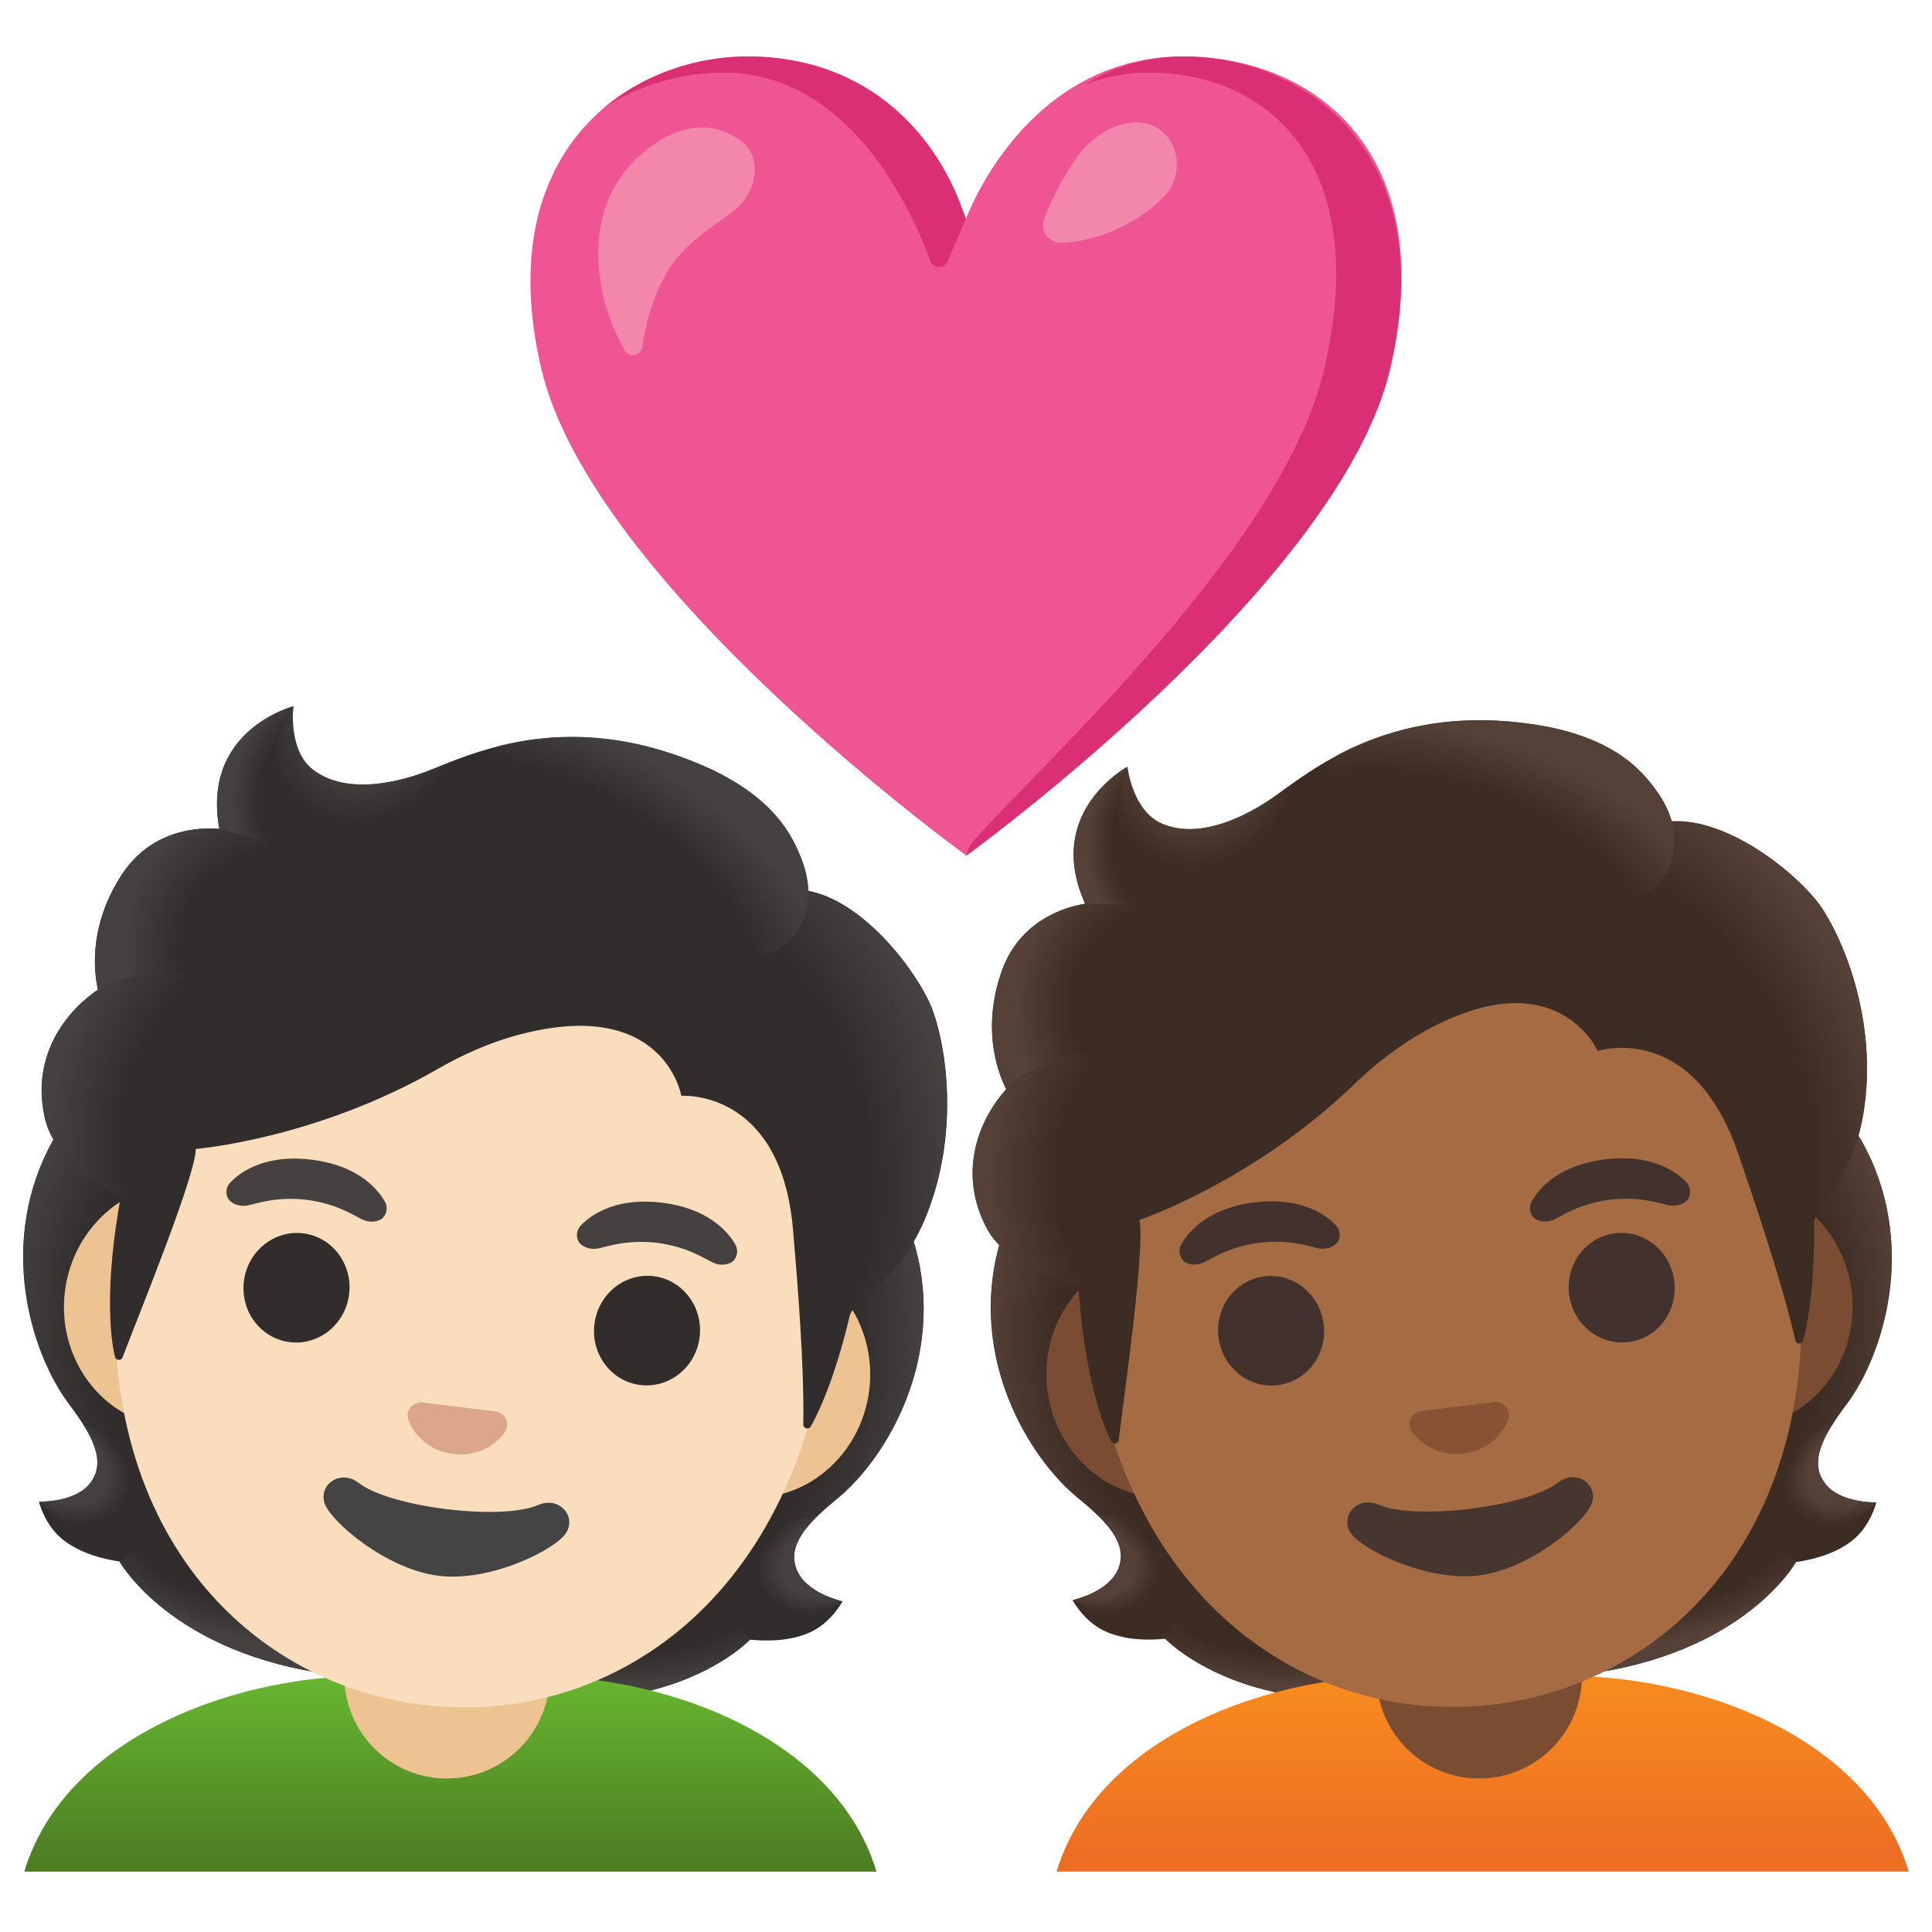 <svg enable-background="new 0 0 128 128" viewBox="0 0 128 128" xmlns="http://www.w3.org/2000/svg" xmlns:xlink="http://www.w3.org/1999/xlink"><linearGradient id="a"><stop offset=".728" stop-color="#454140" stop-opacity="0"/><stop offset="1" stop-color="#454140"/></linearGradient><radialGradient id="b" cx="151.4" cy="171.17" gradientTransform="matrix(.975 .121 .058 -.475 -118.52 166.78)" gradientUnits="userSpaceOnUse" r="16.1" xlink:href="#a"/><linearGradient id="c"><stop offset=".663" stop-color="#454140"/><stop offset="1" stop-color="#454140" stop-opacity="0"/></linearGradient><radialGradient id="d" cx="135.54" cy="168.78" gradientTransform="matrix(-.933 .3 .228 .687 142.76 -53.2)" gradientUnits="userSpaceOnUse" r="4.76" xlink:href="#c"/><linearGradient id="e"><stop offset=".725" stop-color="#454140" stop-opacity="0"/><stop offset="1" stop-color="#454140"/></linearGradient><radialGradient id="f" cx="147.87" cy="155.32" gradientTransform="matrix(.044 -.973 -.818 -.04 164.73 239.04)" gradientUnits="userSpaceOnUse" r="20.89" xlink:href="#e"/><radialGradient id="g" cx="3.27" cy="155.32" gradientTransform="matrix(.19 -.955 .803 .161 -107.48 63.86)" gradientUnits="userSpaceOnUse" r="20.89" xlink:href="#e"/><radialGradient id="h" cx="6.79" cy="171.17" gradientTransform="matrix(-.975 -.121 .058 -.475 16.2 183.48)" gradientUnits="userSpaceOnUse" r="16.1" xlink:href="#a"/><radialGradient id="i" cx="-9.06" cy="168.78" gradientTransform="matrix(.833 .519 -.386 .611 76.89 -1.26)" gradientUnits="userSpaceOnUse" r="4.76" xlink:href="#c"/><linearGradient id="j" gradientTransform="matrix(-1 0 0 1 1241.64 0)" gradientUnits="userSpaceOnUse" x1="1211.8" x2="1211.8" y1="123.52" y2="110.87"><stop offset="0" stop-color="#4d7d23"/><stop offset="1" stop-color="#67b730"/></linearGradient><linearGradient id="k"><stop offset=".699" stop-color="#454140" stop-opacity="0"/><stop offset="1" stop-color="#454140"/></linearGradient><radialGradient id="l" cx="26.31" cy="143.83" gradientTransform="matrix(.18 .98 -.714 .144 142.88 30.56)" gradientUnits="userSpaceOnUse" r="25.07" xlink:href="#k"/><radialGradient id="m" cx="1.86" cy="116.49" gradientTransform="matrix(.797 .572 -.674 .971 101.63 -67.11)" gradientUnits="userSpaceOnUse" r="6.57"><stop offset=".58" stop-color="#454140"/><stop offset="1" stop-color="#454140" stop-opacity="0"/></radialGradient><radialGradient id="n" cx="289.68" cy="67.95" gradientTransform="matrix(-.862 -.501 .278 -.499 268.18 239.53)" gradientUnits="userSpaceOnUse" r="20.21" xlink:href="#k"/><radialGradient id="o" cx="-.78" cy="122.49" gradientTransform="matrix(.972 .117 -.152 1.213 40.64 -95.81)" gradientUnits="userSpaceOnUse" r="6.03"><stop offset=".702" stop-color="#454140" stop-opacity="0"/><stop offset="1" stop-color="#454140"/></radialGradient><radialGradient id="p" cx="-1.61" cy="133.14" gradientTransform="matrix(-.906 -.37 .349 -.868 -28.77 178.15)" gradientUnits="userSpaceOnUse" r="11.32"><stop offset=".66" stop-color="#454140" stop-opacity="0"/><stop offset="1" stop-color="#454140"/></radialGradient><radialGradient id="q" cx="-4.29" cy="144.06" gradientTransform="matrix(.946 .251 -.359 1.359 70.96 -120.92)" gradientUnits="userSpaceOnUse" r="11.88"><stop offset=".598" stop-color="#454140" stop-opacity="0"/><stop offset="1" stop-color="#454140"/></radialGradient><linearGradient id="r"><stop offset=".728" stop-color="#554138" stop-opacity="0"/><stop offset="1" stop-color="#554138"/></linearGradient><radialGradient id="s" cx="47.61" cy="33.71" gradientTransform="matrix(.975 -.119 -.059 -.474 63 123.07)" gradientUnits="userSpaceOnUse" r="16.1" xlink:href="#r"/><linearGradient id="t"><stop offset=".663" stop-color="#554138"/><stop offset="1" stop-color="#554138" stop-opacity="0"/></linearGradient><radialGradient id="u" cx="31.76" cy="31.32" gradientTransform="matrix(-.833 .517 .387 .612 136.95 61.67)" gradientUnits="userSpaceOnUse" r="4.76" xlink:href="#t"/><linearGradient id="v"><stop offset=".725" stop-color="#554138" stop-opacity="0"/><stop offset="1" stop-color="#554138"/></linearGradient><radialGradient id="w" cx="44.08" cy="17.86" gradientTransform="matrix(-.192 -.954 -.803 .159 131.82 124.94)" gradientUnits="userSpaceOnUse" r="20.89" xlink:href="#v"/><radialGradient id="x" cx="107.05" cy="17.86" gradientTransform="matrix(-.047 -.972 .818 -.038 72.97 193.67)" gradientUnits="userSpaceOnUse" r="20.89" xlink:href="#v"/><radialGradient id="y" cx="110.58" cy="33.71" gradientTransform="matrix(-.975 .119 -.059 -.474 197.76 106.68)" gradientUnits="userSpaceOnUse" r="16.1" xlink:href="#r"/><radialGradient id="z" cx="94.73" cy="31.32" gradientTransform="matrix(.934 .302 -.226 .686 -9.24 53.28)" gradientUnits="userSpaceOnUse" r="4.76" xlink:href="#t"/><linearGradient id="A" gradientUnits="userSpaceOnUse" x1="98.24" x2="98.24" y1="123.52" y2="110.87"><stop offset="0" stop-color="#ed6d23"/><stop offset="1" stop-color="#f78c1f"/></linearGradient><linearGradient id="B"><stop offset=".699" stop-color="#554138" stop-opacity="0"/><stop offset="1" stop-color="#554138"/></linearGradient><radialGradient id="C" cx="130" cy="10.38" gradientTransform="matrix(.412 .907 -.658 .313 59.97 -47.15)" gradientUnits="userSpaceOnUse" r="25.07" xlink:href="#B"/><radialGradient id="D" cx="105.56" cy="-16.96" gradientTransform="matrix(.912 .362 -.419 1.105 -23.66 30.41)" gradientUnits="userSpaceOnUse" r="6.57"><stop offset=".58" stop-color="#554138"/><stop offset="1" stop-color="#554138" stop-opacity="0"/></radialGradient><radialGradient id="E" cx="109.31" cy="29.08" gradientTransform="matrix(-.958 -.277 .149 -.551 195.74 106.23)" gradientUnits="userSpaceOnUse" r="20.21" xlink:href="#B"/><radialGradient id="F" cx="102.92" cy="-10.96" gradientTransform="matrix(.971 -.122 .146 1.214 -20.46 81.96)" gradientUnits="userSpaceOnUse" r="6.03"><stop offset=".702" stop-color="#554138" stop-opacity="0"/><stop offset="1" stop-color="#554138"/></radialGradient><radialGradient id="G" cx="102.09" cy="-.31" gradientTransform="matrix(-.969 -.14 .128 -.927 177.25 80.82)" gradientUnits="userSpaceOnUse" r="11.32"><stop offset=".66" stop-color="#554138" stop-opacity="0"/><stop offset="1" stop-color="#554138"/></radialGradient><radialGradient id="H" cx="99.4" cy="10.62" gradientTransform="matrix(.978 .015 -.02 1.405 -19.98 61.59)" gradientUnits="userSpaceOnUse" r="11.88"><stop offset=".598" stop-color="#554138" stop-opacity="0"/><stop offset="1" stop-color="#554138"/></radialGradient><path d="m52.79 104.01c-.65-1.61.6-3.01 2.65-4.69 3.25-2.66 7.25-9.26 5.19-16.72.02-.04-.42-1.31-.4-1.34l-1.2-.21c-.38-.1-13.57-1.77-26.78-3.4-13.21-1.65-26.41-3.26-26.8-3.25 0 0-1.94 1.07-1.92 1.12-3.78 6.74-1.49 14.12 1.03 17.49 1.59 2.12 2.47 3.79 1.45 5.2-.99 1.37-3.43 1.28-3.43 1.28s.37 1.57 1.62 2.54c1.15.9 2.66 1.27 3.71 1.42 0 0 3.44 6.16 14.21 7.5l6 .74 6 .75c10.77 1.34 15.58-3.81 15.58-3.81 1.06.11 2.6.12 3.94-.47 1.44-.64 2.18-2.07 2.18-2.07s-2.4-.52-3.03-2.08z" fill="#312d2d"/><path d="m28.1 111.69.76-6.27 19.33.87 1.48 2.34s-4.81 5.14-15.58 3.81z" fill="url(#b)"/><path d="m49.97 105.89c-2.35-4.67 4.22-5.49 4.22-5.49s0 0 .01.01c-1.27 1.23-1.92 2.35-1.41 3.6.63 1.57 3.02 2.08 3.02 2.08s-3.65 2.48-5.84-.2z" fill="url(#d)"/><path d="m60.64 82.6c2.01 7.23-1.85 13.94-5.02 16.57-.44.36-2.26 1.75-2.79 2.97 0 0-5.32-9.63-6.6-15.06-.26-1.1-.48-2.22-.39-3.34.07-.84.32-1.82.89-2.47.7-.8 13.65.55 13.65.55.01.01.26.78.26.78z" fill="url(#f)"/><path d="m3.53 75.52c-3.68 6.52-1.55 13.97.9 17.31.34.46 1.77 2.25 1.99 3.57 0 0 7.47-8.04 10.01-13 .51-1 1-2.04 1.18-3.15.14-.83.13-1.84-.27-2.61-.49-.95-1.21-.8-2.23-.92-1.93-.24-10.32-1.78-10.98-1.86 0 0-.6.66-.6.66z" fill="url(#g)"/><path d="m28.13 111.7.76-6.27-18.97-3.88-2 1.91s3.44 6.16 14.21 7.5z" fill="url(#h)"/><path d="m8.3 100.72c3.4-3.96-2.77-6.36-2.77-6.36s-.01 0-.01 0c.94 1.5 1.3 2.75.51 3.84-.99 1.37-3.43 1.28-3.43 1.28s2.94 3.31 5.7 1.24z" fill="url(#i)"/><path d="m51.07 83.19-38.28-4.7c-4.13-.51-7.95 2.68-8.49 7.07s2.4 8.41 6.52 8.91l38.28 4.7c4.13.51 7.95-2.68 8.49-7.07s-2.39-8.4-6.52-8.91z" fill="#edc391"/><path d="m26.08 111.11h3.76 3.76c8.69-.66 21.56 3.24 24.47 12.89h-28.22-28.24c2.91-9.64 15.78-13.55 24.47-12.89z" fill="url(#j)"/><path d="m29.61 117.83c-3.76 0-6.8-3.05-6.8-6.8v-4.54h13.61v4.54c-.01 3.76-3.06 6.8-6.81 6.8z" fill="#edc391"/><path d="m35.32 53.27c-12.19-1.5-25.08 10.15-27.38 28.91-2.29 18.66 8.21 29.31 20.05 30.77s24.61-6.34 26.9-25c2.31-18.76-7.38-33.18-19.57-34.68z" fill="#f9ddbd"/><path d="m25.49 79.59c-.55-.95-1.91-2.4-4.85-2.76s-4.61.71-5.37 1.5c-.34.35-.32.8-.15 1.09.16.27.68.57 1.31.44s1.89-.6 3.88-.37c1.99.26 3.1 1.02 3.68 1.3s1.16.12 1.38-.11c.23-.24.36-.67.12-1.09z" fill="#454140"/><path d="m48.71 82.44c-.55-.95-1.91-2.4-4.85-2.76s-4.61.71-5.37 1.5c-.34.35-.32.8-.15 1.09.16.27.68.57 1.31.44s1.89-.6 3.88-.37c1.99.26 3.1 1.02 3.68 1.3s1.16.12 1.38-.11c.23-.23.36-.67.12-1.09z" fill="#454140"/><ellipse cx="19.6" cy="85.32" fill="#312d2d" rx="3.63" ry="3.51" transform="matrix(.122 -.993 .993 .122 -67.47 94.37)"/><ellipse cx="42.82" cy="88.17" fill="#312d2d" rx="3.63" ry="3.51" transform="matrix(.122 -.993 .993 .122 -49.91 119.92)"/><path d="m35.65 99.71c-2.41 1.06-9.79.16-11.88-1.46-1.2-.93-2.66.09-2.27 1.33.39 1.22 4.08 4.39 7.56 4.82s7.78-1.76 8.45-2.85c.69-1.11-.47-2.44-1.86-1.84z" fill="#444"/><path d="m33.13 93.61c-.07-.04-.15-.07-.22-.09l-5-.61c-.08 0-.16.01-.23.03-.48.13-.78.57-.63 1.09.15.53.97 2.05 2.98 2.3s3.17-1.03 3.45-1.51c.27-.47.08-.97-.35-1.21z" fill="#dba689"/><path d="m61.54 66.33c-1.35-2.78-4.65-6.68-7.98-7.31-.12-3.36-3.23-6.56-6.44-8.05-8.68-4.01-14.97-1.44-18.36-.06-.7.29-5.25 2.18-8 .1-1.72-1.3-1.32-4.22-1.32-4.22s-6.11 1.57-4.91 8.12c-2.01-.16-4.75.39-6.5 3.09-2.08 3.22-1.85 6.15-1.55 7.57-1.91 1.28-4.48 4.2-3.51 8.51.74 3.25 5.03 5.21 5.03 5.21-1.02 5.55-.75 9.16-.38 10.61.06.25.41.27.5.03 1.02-2.69 4.87-12.1 4.85-13.81 0 0 7.95-.64 16.05-5.31 1.65-.95 3.4-1.72 5.22-2.22 9.76-2.66 10.9 4.01 10.9 4.01s6.6-.49 7.4 8.87c.3 3.51.75 9.02.68 12.9 0 .27.35.37.49.14.84-1.44 1.88-4.28 2.58-7.32.25-1.07 3.28-2.16 5.09-6.66 2.4-5.99 1.13-12.19.16-14.2z" fill="#312d2d"/><path d="m56.24 87.23c.25-1.07 3.28-2.16 5.09-6.66.19-.48.37-.97.53-1.46 1.71-5.53.56-10.93-.33-12.77-1.24-2.57-4.16-6.09-7.22-7.11-.27-.07-.53-.13-.78-.18 0 0 .04 1.52-.71 2.65-.96 1.46-2.57 1.64-2.57 1.64 7.14 9.33 5.68 16.26 5.99 23.89z" fill="url(#l)"/><path d="m30.88 50.1c-.8.28-1.5.57-2.11.82-.7.29-5.25 2.18-8 .1-1.69-1.28-1.34-4.11-1.32-4.21-.98.99-4.5 8.51 2.87 9.93 3.18.61 5.51-2.01 6.99-4.29.52-.83 1.35-2.03 1.57-2.35z" fill="url(#m)"/><path d="m46.23 50.58c4.83 1.98 6.94 4.88 7.32 8.45.11 1.05-.8 10.59-17.21-2.35-6.11-4.81-3.99-7.11-3.18-7.3 3.16-.76 7.66-1.02 13.07 1.2z" fill="url(#n)"/><path d="m19.42 46.8c-.01 0-.02.01-.04.01-.67.2-5.97 1.96-4.84 8.1l5.21 1.51c-4.1-5.44-.3-9.63-.3-9.63s-.02.01-.03.01z" fill="url(#o)"/><path d="m17.75 55.85-3.22-.94c-.13-.02-.57-.03-.81-.02-1.88.04-4.19.76-5.68 3.12-1.61 2.54-1.86 4.86-1.71 6.44.03.53.17 1.14.17 1.14s1.83-1.38 5.71-1.02z" fill="url(#p)"/><path d="m6.32 65.7c-1.8 1.27-4.4 4.28-3.3 8.54.83 3.21 4.98 5.05 4.98 5.05 0 .01.83.38 1.27.43l2.93-15.16c-2.07-.25-4.14.15-5.54.91.01.03-.35.21-.34.23z" fill="url(#q)"/><path d="m78.41 3.74c-10.54 0-14.41 10.76-14.41 10.76s-3.82-10.76-14.43-10.76c-7.97 0-17.07 6.32-13.71 20.68s28.16 32.26 28.16 32.26 24.72-17.9 28.08-32.26-5.08-20.68-13.69-20.68z" fill="#ef5592"/><path d="m47.94 4.81c8.27 0 12.38 8.89 13.71 12.5.19.51.91.53 1.12.03l1.21-2.83c-1.71-5.45-6.4-10.77-14.41-10.77-3.32 0-6.82 1.1-9.55 3.41 2.4-1.59 5.23-2.34 7.92-2.34z" fill="#da2e75"/><path d="m78.41 3.74c-2.55 0-4.7.74-6.51 1.85 1.27-.49 2.68-.78 4.23-.78 7.8 0 14.77 5.91 11.62 19.58-2.7 11.73-18.5 25.96-23.32 31.39-.31.35-.41.91-.41.91s24.72-17.9 28.08-32.26c3.36-14.37-5.72-20.69-13.69-20.69z" fill="#da2e75"/><path d="m41.4 11.36c1.8-2.25 5.03-4.11 7.76-1.97 1.48 1.16.83 3.54-.49 4.54-1.93 1.46-3.6 2.34-4.77 4.63-.7 1.38-1.13 2.88-1.34 4.42-.08.61-.88.75-1.18.22-2.04-3.6-2.61-8.55.02-11.84z" fill="#f386ab"/><path d="m70.31 16.09c-.85 0-1.44-.82-1.13-1.61.57-1.45 1.31-2.86 2.2-4.11 1.32-1.85 3.82-2.92 5.41-1.81 1.63 1.15 1.42 3.43.27 4.54-2.45 2.39-5.53 2.99-6.75 2.99z" fill="#f386ab"/><path d="m120.89 98.25c-1.02-1.41-.15-3.07 1.44-5.19 2.51-3.37 4.79-10.74.99-17.48.01-.04-.73-1.17-.72-1.21l-1.21.09c-.39-.01-13.59 1.57-26.81 3.18-13.21 1.61-26.41 3.24-26.79 3.34 0 0-1.62 1.51-1.6 1.55-2.04 7.45 1.97 14.06 5.23 16.72 2.05 1.68 3.31 3.08 2.66 4.69-.63 1.56-3.02 2.07-3.02 2.07s.74 1.43 2.19 2.08c1.34.6 2.88.59 3.94.48 0 0 4.82 5.15 15.6 3.84l6-.73 6-.73c10.78-1.31 14.2-7.46 14.2-7.46 1.05-.15 2.56-.51 3.71-1.41 1.24-.97 1.61-2.54 1.61-2.54s-2.43.07-3.42-1.29z" fill="#3c2c23"/><path d="m98.8 111.68-.78-6.27 18.97-3.83 2.01 1.91s-3.42 6.15-14.2 7.46z" fill="url(#s)"/><path d="m118.61 100.75c-3.41-3.97 2.76-6.35 2.76-6.35s.01 0 .01 0c-.94 1.5-1.29 2.75-.5 3.84.99 1.37 3.43 1.29 3.43 1.29s-2.93 3.3-5.7 1.22z" fill="url(#u)"/><path d="m123.33 75.57c3.7 6.53 1.58 13.97-.86 17.29-.33.46-1.77 2.24-1.99 3.56 0 0-7.49-8.06-10.05-13.02-.52-1-1-2.04-1.19-3.15-.14-.83-.13-1.84.27-2.61.49-.94 13.38-2.77 13.38-2.77.01.02.44.7.44.7z" fill="url(#w)"/><path d="m66.2 82.52c-1.99 7.22 1.88 13.93 5.06 16.58.44.36 2.27 1.75 2.8 2.98 0 0 5.3-9.61 6.57-15.04.26-1.1.47-2.22.38-3.34-.07-.84-.32-1.82-.9-2.47-.7-.8-1.37-.48-2.38-.36-1.93.23-10.44.77-11.1.85 0 .01-.43.8-.43.8z" fill="url(#x)"/><path d="m98.83 111.67-.78-6.27-19.34.83-1.48 2.33s4.82 5.15 15.6 3.84z" fill="url(#y)"/><path d="m76.93 105.82c2.34-4.66-4.23-5.5-4.23-5.5s0 0-.01.01c1.28 1.23 1.93 2.35 1.42 3.61-.62 1.56-3.01 2.06-3.01 2.06s3.65 2.5 5.83-.18z" fill="url(#z)"/><path d="m102 111.11h-3.76-3.76c-8.7-.66-21.57 3.25-24.48 12.89h28.23 28.23c-2.89-9.64-15.77-13.55-24.46-12.89z" fill="url(#A)"/><path d="m98 117.83c-3.76 0-6.8-3.05-6.8-6.8v-4.54h13.61v4.54c-.01 3.76-3.06 6.8-6.81 6.8z" fill="#7a4c32"/><path d="m114.19 78.47-38.28 4.7c-4.13.51-7.06 4.52-6.52 8.91.54 4.4 4.36 7.58 8.49 7.07l38.28-4.7c4.13-.51 7.06-4.52 6.52-8.91-.54-4.4-4.36-7.58-8.49-7.07z" fill="#7a4c32"/><path d="m91.67 53.24c-12.19 1.5-21.88 15.92-19.57 34.68 2.29 18.66 15.05 26.45 26.9 25s22.34-12.11 20.05-30.77c-2.31-18.75-15.2-30.4-27.38-28.91z" fill="#a56c43"/><g fill="#42312c"><path d="m88.49 81.16c-.76-.79-2.43-1.86-5.37-1.5s-4.3 1.81-4.85 2.76c-.24.42-.11.85.12 1.1.22.23.79.39 1.38.11.58-.28 1.69-1.04 3.68-1.3 1.99-.23 3.25.24 3.88.37s1.15-.17 1.31-.44c.17-.3.19-.75-.15-1.1z"/><path d="m111.71 78.31c-.76-.79-2.43-1.86-5.37-1.5s-4.3 1.81-4.85 2.76c-.24.42-.11.85.12 1.1.22.23.79.39 1.38.11.58-.28 1.69-1.04 3.68-1.3 1.99-.23 3.25.24 3.88.37s1.15-.17 1.31-.44c.17-.3.19-.75-.15-1.1z"/><ellipse cx="84.16" cy="88.14" rx="3.51" ry="3.63" transform="matrix(.993 -.122 .122 .993 -10.11 10.91)"/><ellipse cx="107.38" cy="85.29" rx="3.51" ry="3.63" transform="matrix(.993 -.122 .122 .993 -9.59 13.72)"/></g><path d="m103.22 98.23c-2.09 1.61-9.46 2.52-11.88 1.46-1.39-.61-2.56.73-1.88 1.84.67 1.09 5.02 3.27 8.5 2.85s7.12-3.59 7.51-4.81c.4-1.25-1.05-2.27-2.25-1.34z" fill="#473530"/><path d="m99.3 92.91c-.08-.02-.16-.03-.23-.03l-5 .61c-.08.02-.15.05-.22.09-.43.24-.62.74-.35 1.21.28.47 1.44 1.75 3.45 1.51 2.01-.25 2.83-1.77 2.98-2.3.15-.52-.15-.96-.63-1.09z" fill="#875334"/><path d="m120.27 59.57c-1.98-2.37-6.13-5.36-9.51-5.16-.93-3.23-4.72-5.59-8.19-6.25-9.39-1.79-14.88 2.23-17.83 4.39-.61.45-4.56 3.38-7.74 2.03-1.99-.85-2.31-3.78-2.31-3.78s-5.55 3-2.8 9.07c-1.99.34-4.51 1.53-5.56 4.57-1.24 3.63-.31 6.41.33 7.72-1.54 1.71-3.33 5.16-1.35 9.1 1.49 2.97 6.13 3.84 6.13 3.84.36 5.63 1.49 9.07 2.19 10.39.12.23.46.17.49-.09.34-2.85 1.79-12.92 1.36-14.57 0 0 7.56-2.54 14.29-9.04 1.37-1.32 2.88-2.49 4.53-3.42 8.83-4.94 11.55 1.26 11.55 1.26s6.28-2.07 9.32 6.82c1.14 3.33 2.91 8.57 3.78 12.36.06.27.43.28.5.02.47-1.6.79-4.61.73-7.72-.02-1.1 2.66-2.89 3.33-7.69.92-6.42-1.81-12.13-3.24-13.85z" fill="#3c2c23"/><path d="m120.18 81.13c-.02-1.1 2.66-2.89 3.33-7.69.07-.51.12-1.03.16-1.55.32-5.78-2.1-10.74-3.41-12.31-1.83-2.19-5.51-4.9-8.73-5.15-.28 0-.55 0-.8.01 0 0 .4 1.47-.05 2.74-.58 1.65-2.1 2.21-2.1 2.21 9.2 7.34 9.45 14.41 11.6 21.74z" fill="url(#C)"/><path d="m86.59 51.24c-.7.46-1.32.91-1.85 1.3-.61.45-4.56 3.38-7.74 2.03-1.95-.83-2.29-3.67-2.3-3.77-.71 1.2-2.31 9.35 5.18 8.94 3.23-.18 4.86-3.28 5.74-5.85.32-.92.83-2.28.97-2.65z" fill="url(#D)"/><path d="m101.6 47.99c5.17.76 7.92 3.05 9.15 6.42.36.99 1.79 10.47-17.27 1.89-7.09-3.19-5.59-5.94-4.85-6.32 2.89-1.49 7.18-2.83 12.97-1.99z" fill="url(#E)"/><path d="m74.68 50.81c-.01.01-.02.01-.04.02-.6.35-5.32 3.34-2.74 9.03l5.42.21c-5.29-4.29-2.62-9.28-2.62-9.28s-.02.02-.02.02z" fill="url(#F)"/><path d="m75.24 60-3.35-.13c-.13.02-.56.11-.8.18-1.82.5-3.88 1.75-4.76 4.4-.95 2.85-.63 5.16-.1 6.66.16.51.44 1.06.44 1.06s1.44-1.78 5.3-2.37z" fill="url(#G)"/><path d="m66.53 72.32c-1.44 1.67-3.23 5.22-1.13 9.08 1.58 2.91 6.06 3.7 6.06 3.7 0 .01.9.17 1.34.11l-.83-15.41c-2.07.26-3.98 1.14-5.15 2.22.01.02-.3.28-.29.3z" fill="url(#H)"/></svg>